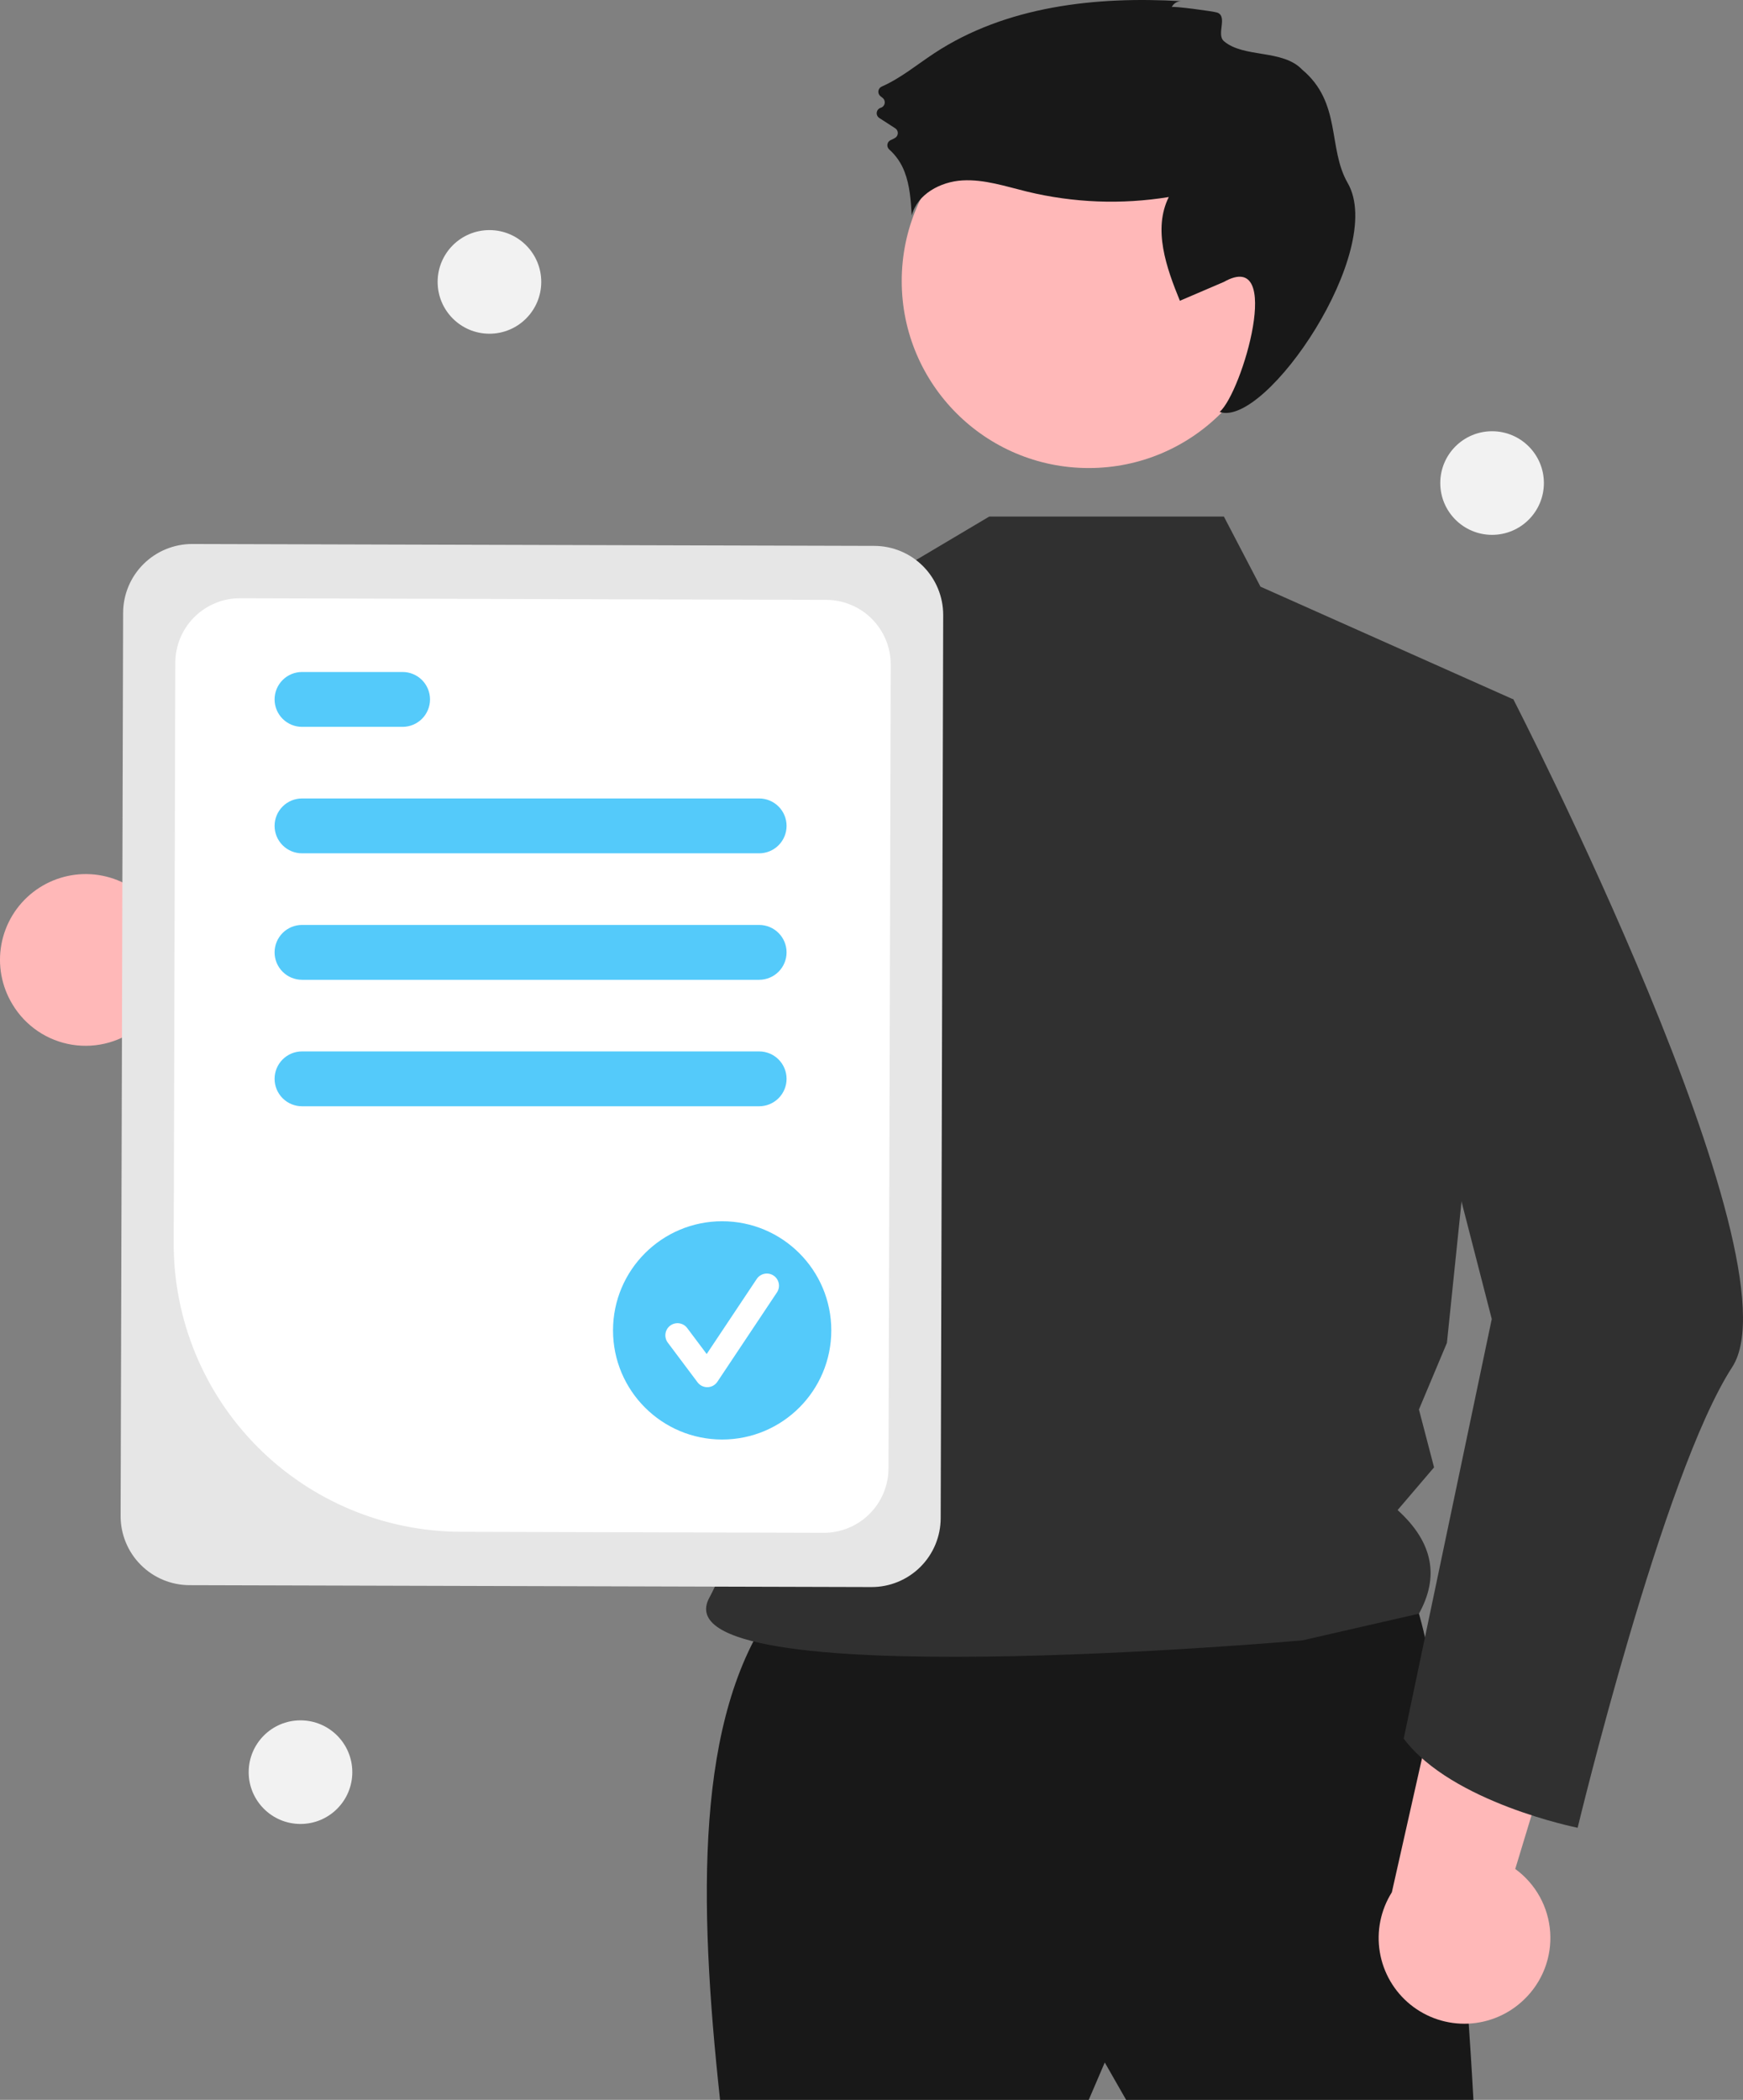 <svg width="416" height="501" viewBox="0 0 416 501" fill="none" xmlns="http://www.w3.org/2000/svg">
<rect x="0" y="0" width="416" height="501" fill="#808080" stroke="none"/>
<g clip-path="url(#clip0_152_241)">
<path d="M2.974 239.621C4.503 242.173 6.572 244.359 9.037 246.025C11.502 247.691 14.303 248.796 17.241 249.263C20.18 249.729 23.185 249.547 26.045 248.727C28.905 247.907 31.55 246.47 33.795 244.518L96.534 280.489L94.195 242.99L34.976 214.581C31.445 211.029 26.733 208.895 21.734 208.583C16.734 208.272 11.794 209.805 7.849 212.892C3.904 215.978 1.229 220.404 0.331 225.33C-0.568 230.257 0.373 235.342 2.974 239.621Z" fill="#FFB8B8"/>
<path d="M184.609 383.719C165.998 409.758 166.664 453.321 171.856 501H259.847L263.673 492.076L268.774 501H351.663C351.663 501 345.287 379.895 333.81 376.071C322.333 372.246 184.609 383.719 184.609 383.719Z" fill="#181818"/>
<path d="M259.847 111.67C284.497 111.67 304.48 91.694 304.48 67.052C304.48 42.41 284.497 22.434 259.847 22.434C235.197 22.434 215.214 42.41 215.214 67.052C215.214 91.694 235.197 111.67 259.847 111.67Z" fill="#FFB8B8"/>
<path d="M292.106 123.246L300.834 139.969L361.204 166.872L345.335 320.389L338.656 336.286L342.265 350.092L333.565 360.28C342.298 368.18 343.407 376.449 338.656 385.002L310.856 391.368C310.856 391.368 156.279 405.109 169.306 381.17C183.54 355.013 187.165 277.765 155.742 236.485C129.064 201.44 149.546 155.965 149.546 155.965L212.825 137.061L236.1 123.246L292.106 123.246Z" fill="#303030"/>
<path d="M279.662 1.694C279.872 1.251 280.209 0.88 280.631 0.629C281.054 0.379 281.541 0.26 282.031 0.289C261.597 -0.933 240.074 1.448 222.979 12.704C218.838 15.431 214.933 18.684 210.426 20.663C210.213 20.758 210.029 20.907 209.891 21.095C209.753 21.283 209.666 21.503 209.638 21.735C209.61 21.966 209.643 22.201 209.732 22.416C209.822 22.631 209.966 22.819 210.15 22.962L210.645 23.35C210.84 23.503 210.99 23.707 211.077 23.939C211.165 24.172 211.187 24.423 211.142 24.667C211.096 24.911 210.985 25.138 210.819 25.323C210.654 25.508 210.441 25.644 210.203 25.716C209.956 25.791 209.735 25.936 209.567 26.133C209.399 26.329 209.291 26.57 209.255 26.826C209.219 27.082 209.257 27.343 209.365 27.578C209.472 27.813 209.645 28.013 209.862 28.153L213.656 30.604C213.847 30.725 214.004 30.893 214.114 31.091C214.223 31.289 214.281 31.511 214.283 31.737C214.284 31.963 214.228 32.186 214.121 32.385C214.013 32.585 213.858 32.754 213.668 32.877C213.347 33.075 213.009 33.246 212.659 33.388C212.442 33.47 212.249 33.606 212.099 33.785C211.949 33.962 211.848 34.176 211.805 34.404C211.762 34.633 211.778 34.869 211.853 35.089C211.927 35.309 212.057 35.507 212.23 35.662C213.873 37.124 215.133 38.965 215.9 41.026C217.165 44.312 217.392 47.891 217.605 51.406C218.912 46.335 224.448 43.35 229.678 43.046C234.907 42.743 240.007 44.468 245.097 45.708C256.182 48.401 267.694 48.843 278.954 47.01C275.13 54.68 278.355 63.828 281.601 71.76L292.106 67.259C306.533 59.118 296.484 93.557 291.09 98.284C302.103 102.101 330.929 59.738 321.655 43.669C316.832 35.31 320.256 24.529 310.772 16.601C306.124 11.709 296.844 13.883 292.106 9.818C290.241 8.218 293.084 3.937 290.521 3.004C289.669 2.695 279.803 1.382 279.662 1.694Z" fill="#181818"/>
<path d="M204.06 141.38C195.87 177.727 174.865 262.594 153.553 280.343C152.202 281.619 150.581 282.575 148.811 283.142C73.901 301.385 49.899 254.851 49.899 254.851C49.899 254.851 69.974 245.071 70.483 225.956L110.967 238.513L146.258 159.121L151.451 154.278L151.48 154.249L204.06 141.38Z" fill="#303030"/>
<path d="M363.78 477.033C365.925 474.972 367.592 472.466 368.663 469.691C369.734 466.916 370.184 463.94 369.98 460.972C369.776 458.005 368.924 455.118 367.484 452.516C366.043 449.913 364.049 447.658 361.643 445.909L382.643 376.724L346.611 387.409L332.193 451.471C329.522 455.707 328.498 460.776 329.316 465.717C330.133 470.657 332.735 475.126 336.629 478.277C340.522 481.428 345.437 483.042 350.441 482.812C355.445 482.583 360.191 480.527 363.78 477.033Z" fill="#FFB8B8"/>
<path d="M344.56 163.001L361.204 166.872C361.204 166.872 430 300.679 413.422 326.174C396.844 351.67 376.535 436.08 376.535 436.08C376.535 436.08 346.497 430.111 335.02 414.813L356.037 314.701L334.358 230.565L344.56 163.001Z" fill="#303030"/>
<path d="M28.788 361.7L29.386 146.196C29.403 141.834 31.15 137.657 34.244 134.582C37.338 131.506 41.526 129.783 45.889 129.79L208.698 130.241C213.061 130.258 217.24 132.004 220.317 135.097C223.393 138.19 225.117 142.377 225.11 146.738L224.512 362.243C224.495 366.605 222.748 370.782 219.654 373.857C216.56 376.933 212.372 378.656 208.009 378.649L45.2 378.198C40.837 378.181 36.658 376.434 33.582 373.342C30.505 370.249 28.781 366.062 28.788 361.7Z" fill="#E6E6E6"/>
<path d="M41.457 296.644L41.841 158.098C41.857 154.013 43.493 150.101 46.391 147.22C49.288 144.34 53.211 142.726 57.297 142.733L197.218 143.121C201.304 143.136 205.218 144.772 208.099 147.669C210.981 150.565 212.595 154.486 212.589 158.571L212.057 350.341C212.041 354.426 210.405 358.338 207.507 361.218C204.609 364.098 200.687 365.712 196.601 365.706L109.923 365.465C91.72 365.394 74.29 358.109 61.454 345.207C48.619 332.304 41.427 314.84 41.457 296.644Z" fill="white"/>
<path d="M181.185 203.59H72.083C70.347 203.59 68.682 202.901 67.454 201.674C66.226 200.446 65.537 198.782 65.537 197.046C65.537 195.311 66.226 193.646 67.454 192.419C68.682 191.192 70.347 190.502 72.083 190.502H181.185C182.921 190.502 184.586 191.192 185.814 192.419C187.042 193.646 187.731 195.311 187.731 197.046C187.731 198.782 187.042 200.446 185.814 201.674C184.586 202.901 182.921 203.59 181.185 203.59Z" fill="#54CAFA"/>
<path d="M96.085 173.416H72.083C70.347 173.416 68.682 172.726 67.454 171.499C66.226 170.272 65.537 168.607 65.537 166.872C65.537 165.136 66.226 163.472 67.454 162.244C68.682 161.017 70.347 160.328 72.083 160.328H96.085C97.822 160.328 99.487 161.017 100.714 162.244C101.942 163.472 102.632 165.136 102.632 166.872C102.632 168.607 101.942 170.272 100.714 171.499C99.487 172.726 97.822 173.416 96.085 173.416Z" fill="#54CAFA"/>
<path d="M181.185 233.765H72.083C70.347 233.765 68.682 233.076 67.454 231.848C66.226 230.621 65.537 228.957 65.537 227.221C65.537 225.485 66.226 223.821 67.454 222.594C68.682 221.367 70.347 220.677 72.083 220.677H181.185C182.921 220.677 184.586 221.367 185.814 222.594C187.042 223.821 187.731 225.485 187.731 227.221C187.731 228.957 187.042 230.621 185.814 231.848C184.586 233.076 182.921 233.765 181.185 233.765Z" fill="#54CAFA"/>
<path d="M181.185 263.94H72.083C70.347 263.94 68.682 263.25 67.454 262.023C66.226 260.796 65.537 259.131 65.537 257.396C65.537 255.66 66.226 253.996 67.454 252.768C68.682 251.541 70.347 250.852 72.083 250.852H181.185C182.921 250.852 184.586 251.541 185.814 252.768C187.042 253.996 187.731 255.66 187.731 257.396C187.731 259.131 187.042 260.796 185.814 262.023C184.586 263.25 182.921 263.94 181.185 263.94Z" fill="#54CAFA"/>
<path d="M172.357 343.449C186.743 343.449 198.404 331.791 198.404 317.41C198.404 303.03 186.743 291.372 172.357 291.372C157.972 291.372 146.31 303.03 146.31 317.41C146.31 331.791 157.972 343.449 172.357 343.449Z" fill="#54CAFA"/>
<path d="M168.804 330.962C168.354 330.962 167.911 330.857 167.508 330.656C167.106 330.455 166.756 330.163 166.486 329.803L159.38 320.332C159.151 320.027 158.985 319.681 158.89 319.312C158.795 318.944 158.774 318.56 158.828 318.183C158.881 317.806 159.009 317.444 159.203 317.116C159.396 316.788 159.653 316.502 159.958 316.274C160.262 316.046 160.609 315.879 160.978 315.785C161.347 315.691 161.731 315.67 162.108 315.724C162.485 315.778 162.847 315.906 163.175 316.1C163.502 316.294 163.788 316.551 164.016 316.856L168.665 323.052L180.605 305.148C180.816 304.83 181.087 304.557 181.403 304.344C181.72 304.132 182.075 303.983 182.449 303.908C182.822 303.833 183.207 303.832 183.581 303.905C183.955 303.979 184.311 304.126 184.629 304.337C184.946 304.549 185.218 304.82 185.43 305.137C185.642 305.454 185.789 305.81 185.863 306.184C185.938 306.557 185.937 306.942 185.862 307.316C185.787 307.69 185.64 308.045 185.427 308.361L171.215 329.672C170.958 330.058 170.612 330.376 170.207 330.6C169.801 330.824 169.348 330.948 168.885 330.961C168.858 330.962 168.831 330.962 168.804 330.962Z" fill="white"/>
<path d="M116.815 79.62C123.644 79.62 129.18 74.085 129.18 67.259C129.18 60.432 123.644 54.898 116.815 54.898C109.986 54.898 104.45 60.432 104.45 67.259C104.45 74.085 109.986 79.62 116.815 79.62Z" fill="#F2F2F2"/>
<path d="M71.719 435.172C78.548 435.172 84.084 429.638 84.084 422.811C84.084 415.985 78.548 410.45 71.719 410.45C64.89 410.45 59.354 415.985 59.354 422.811C59.354 429.638 64.89 435.172 71.719 435.172Z" fill="#F2F2F2"/>
<path d="M356.113 127.608C362.942 127.608 368.478 122.074 368.478 115.248C368.478 108.421 362.942 102.887 356.113 102.887C349.284 102.887 343.748 108.421 343.748 115.248C343.748 122.074 349.284 127.608 356.113 127.608Z" fill="#F2F2F2"/>
</g>
<defs>
<clipPath id="clip0_152_241">
<rect width="416" height="501" fill="white"/>
</clipPath>
</defs>
</svg>
